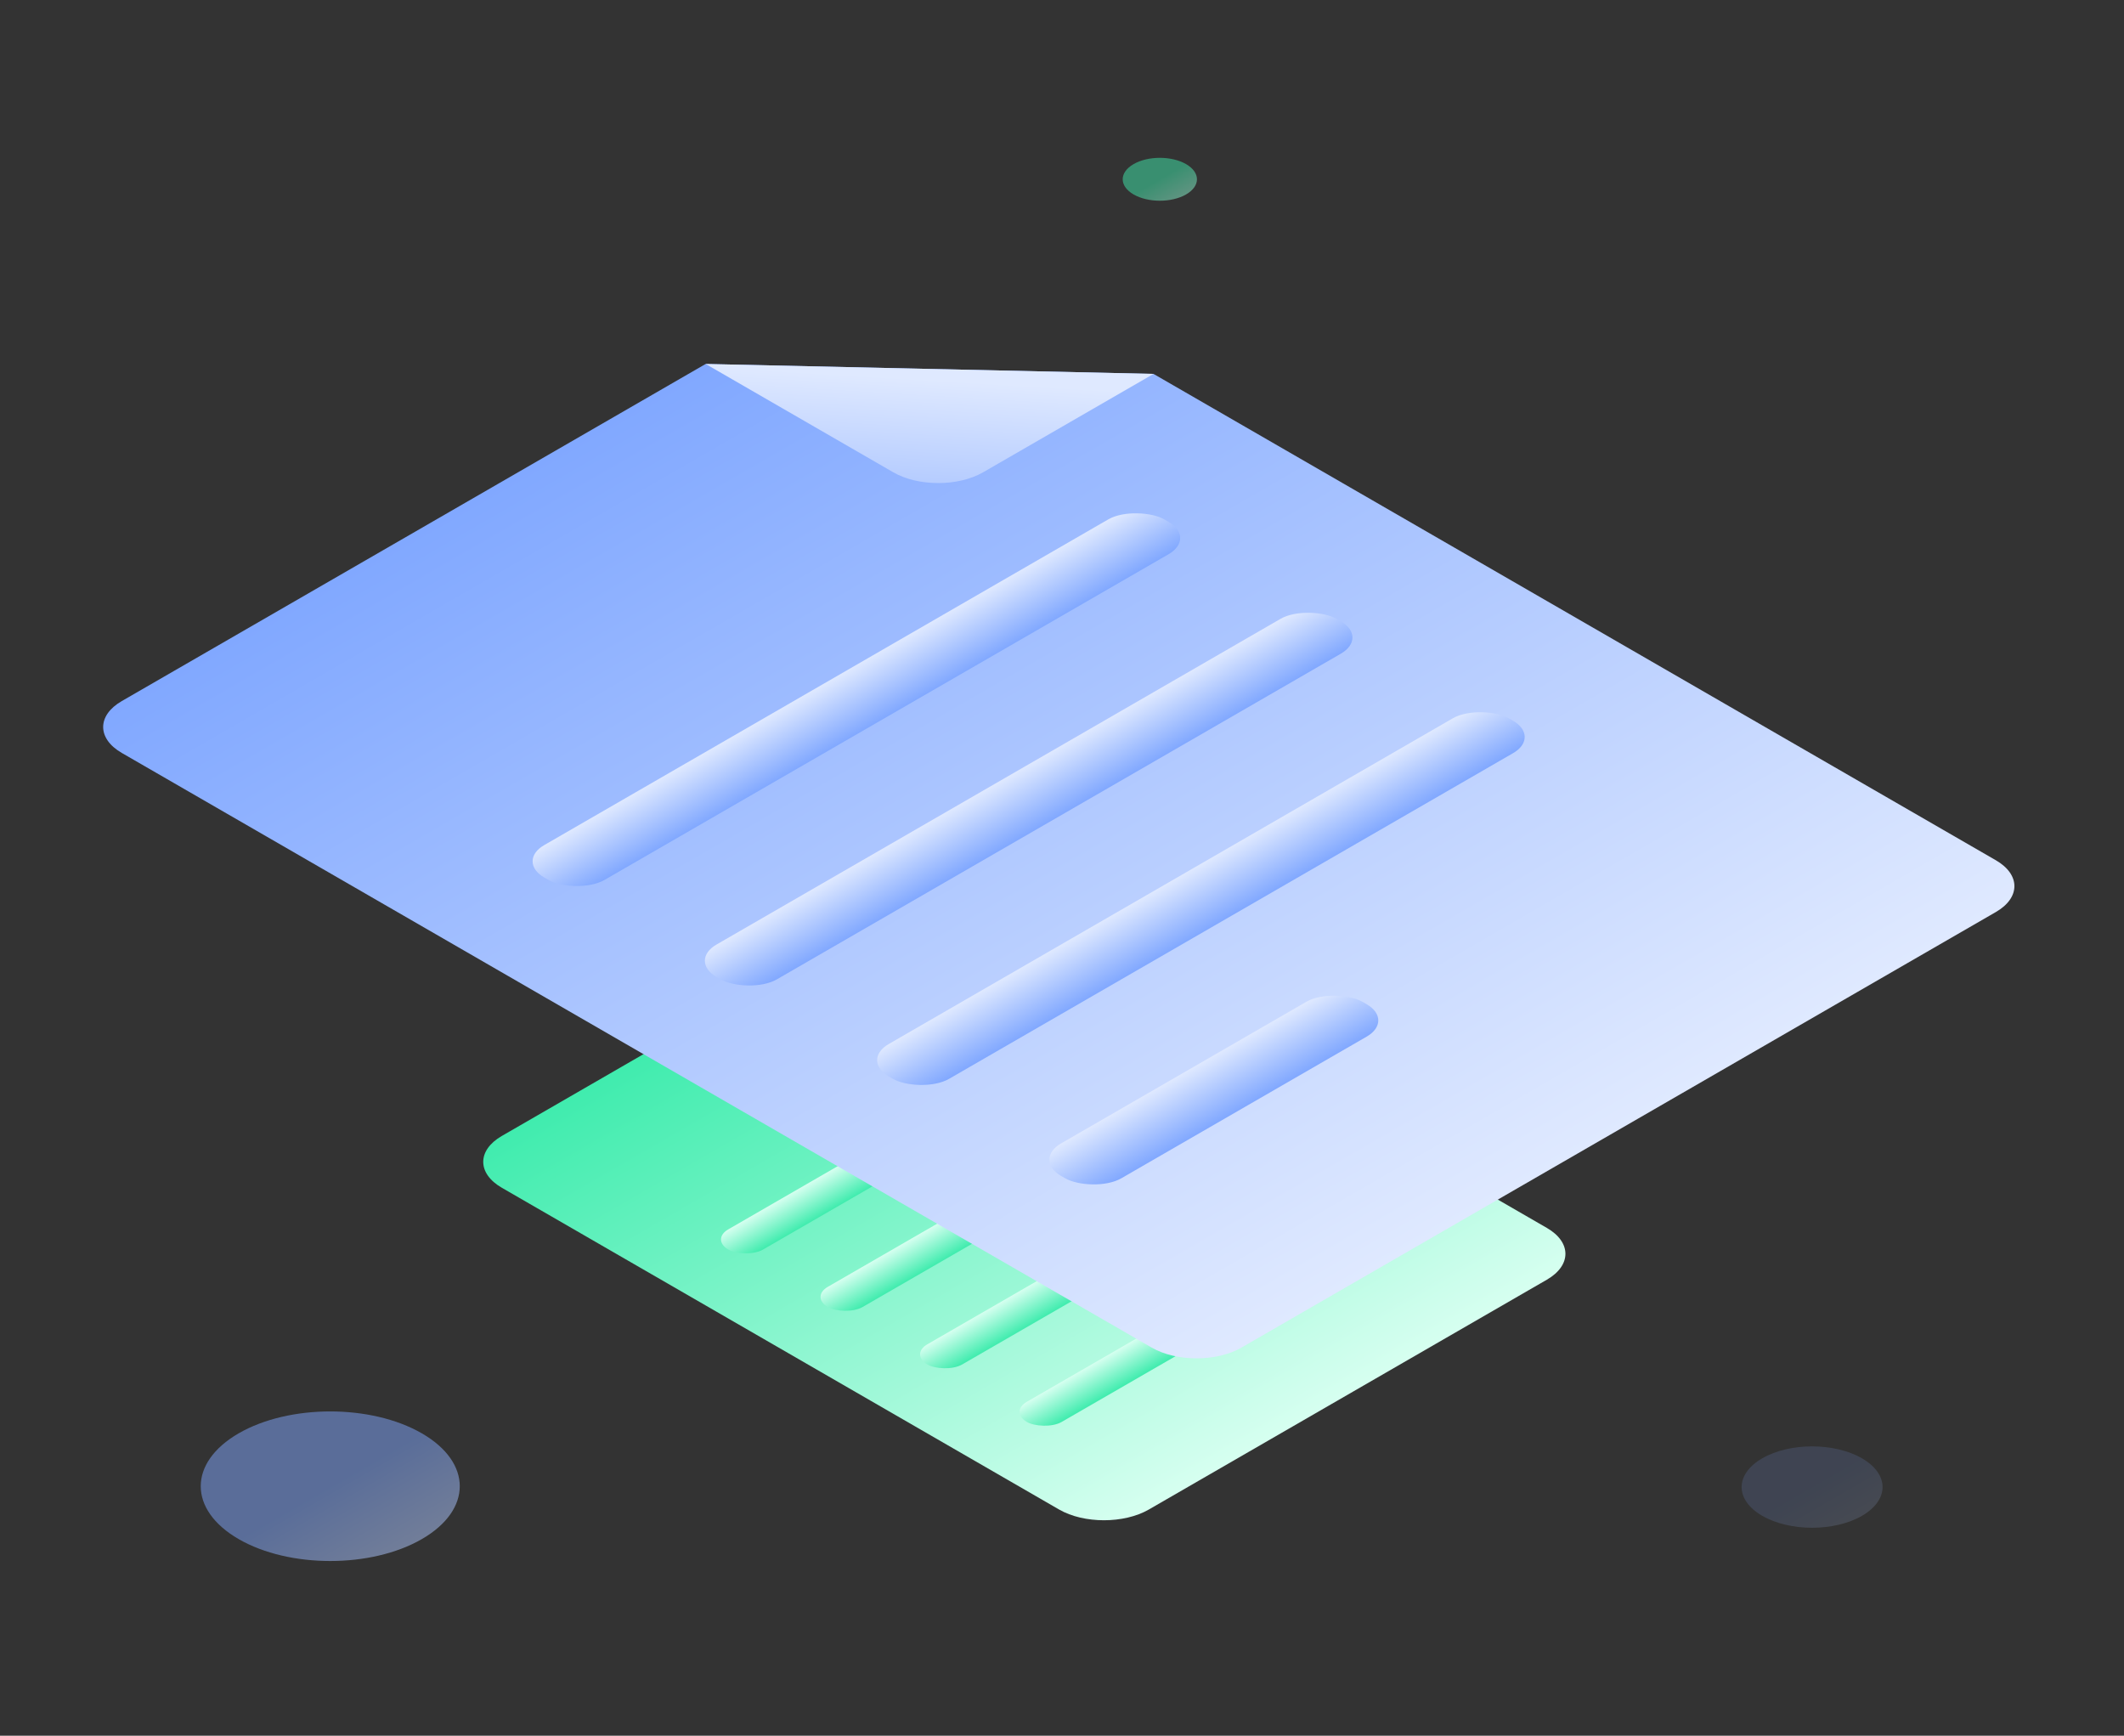 <svg width="328" height="268" viewBox="0 0 328 268" fill="none" xmlns="http://www.w3.org/2000/svg">
<rect x="0" y="0" width="328" height="268" fill="#333333" stroke="none"/>
<path d="M77.495 183.392C73.668 181.183 73.668 177.602 77.495 175.393L108.226 157.651L126.672 147.003L166.638 147.89L195.843 164.75L238.872 189.591C242.698 191.8 242.698 195.381 238.872 197.59L177.409 233.073C173.582 235.282 167.379 235.282 163.552 233.073L77.495 183.392Z" fill="url(#paint0_linear)"/>
<path d="M154.352 154.982L166.638 147.89L126.672 147.002L140.495 154.982C144.321 157.191 150.525 157.191 154.352 154.982Z" fill="url(#paint1_linear)"/>
<rect width="31.061" height="6.212" rx="3.106" transform="matrix(-0.866 0.5 -0.866 -0.5 188.158 205.57)" fill="url(#paint2_linear)"/>
<rect width="63.896" height="6.212" rx="3.106" transform="matrix(-0.866 0.5 -0.866 -0.5 201.224 180.28)" fill="url(#paint3_linear)"/>
<rect width="63.896" height="6.212" rx="3.106" transform="matrix(-0.866 0.5 -0.866 -0.5 185.852 171.406)" fill="url(#paint4_linear)"/>
<rect width="63.896" height="6.212" rx="3.106" transform="matrix(-0.866 0.5 -0.866 -0.5 170.48 162.532)" fill="url(#paint5_linear)"/>
<path d="M18.801 116.251C14.975 114.042 14.975 110.46 18.801 108.251L77.048 74.626L108.97 56.197L178.135 57.733L228.679 86.911L308.207 132.823C312.033 135.032 312.033 138.613 308.207 140.822L191.714 208.074C187.888 210.283 181.684 210.283 177.857 208.074L18.801 116.251Z" fill="url(#paint6_linear)"/>
<path d="M151.811 72.929L178.135 57.732L108.97 56.197L137.954 72.929C141.78 75.138 147.984 75.138 151.811 72.929Z" fill="url(#paint7_linear)"/>
<rect width="53.754" height="10.751" rx="5" transform="matrix(-0.866 0.5 -0.866 -0.5 215.379 157.555)" fill="url(#paint8_linear)"/>
<rect width="110.58" height="10.751" rx="5" transform="matrix(-0.866 0.5 -0.866 -0.5 237.989 113.786)" fill="url(#paint9_linear)"/>
<rect width="110.58" height="10.751" rx="5" transform="matrix(-0.866 0.5 -0.866 -0.5 211.388 98.429)" fill="url(#paint10_linear)"/>
<rect width="110.58" height="10.751" rx="5" transform="matrix(-0.866 0.5 -0.866 -0.5 184.785 83.072)" fill="url(#paint11_linear)"/>
<g opacity="0.5">
<circle r="16.33" transform="matrix(0.866 -0.5 0.866 0.5 51 229.475)" fill="url(#paint12_linear)"/>
<circle opacity="0.3" r="8.884" transform="matrix(0.866 -0.5 0.866 0.5 279.835 229.606)" fill="url(#paint13_linear)"/>
</g>
<g opacity="0.5">
<circle r="4.681" transform="matrix(-0.866 0.5 0.866 0.5 179.107 27.681)" fill="url(#paint14_linear)"/>
</g>
<defs>
<linearGradient id="paint0_linear" x1="108.226" y1="157.651" x2="158.177" y2="244.176" gradientUnits="userSpaceOnUse">
<stop stop-color="#40ECAE"/>
<stop offset="1" stop-color="#D6FFF0"/>
</linearGradient>
<linearGradient id="paint1_linear" x1="136.279" y1="141.456" x2="146.653" y2="159.427" gradientUnits="userSpaceOnUse">
<stop stop-color="#40ECAE"/>
<stop offset="1" stop-color="#D6FFF0"/>
</linearGradient>
<linearGradient id="paint2_linear" x1="15.53" y1="0" x2="15.53" y2="6.212" gradientUnits="userSpaceOnUse">
<stop stop-color="#40ECAE"/>
<stop offset="1" stop-color="#D6FFF0"/>
</linearGradient>
<linearGradient id="paint3_linear" x1="31.948" y1="0" x2="31.948" y2="6.212" gradientUnits="userSpaceOnUse">
<stop stop-color="#40ECAE"/>
<stop offset="1" stop-color="#D6FFF0"/>
</linearGradient>
<linearGradient id="paint4_linear" x1="31.948" y1="0" x2="31.948" y2="6.212" gradientUnits="userSpaceOnUse">
<stop stop-color="#40ECAE"/>
<stop offset="1" stop-color="#D6FFF0"/>
</linearGradient>
<linearGradient id="paint5_linear" x1="31.948" y1="0" x2="31.948" y2="6.212" gradientUnits="userSpaceOnUse">
<stop stop-color="#40ECAE"/>
<stop offset="1" stop-color="#D6FFF0"/>
</linearGradient>
<linearGradient id="paint6_linear" x1="77.048" y1="74.626" x2="163.493" y2="224.366" gradientUnits="userSpaceOnUse">
<stop stop-color="#81A8FF"/>
<stop offset="1" stop-color="#DFE9FF"/>
</linearGradient>
<linearGradient id="paint7_linear" x1="168.999" y1="96" x2="171.148" y2="60.241" gradientUnits="userSpaceOnUse">
<stop stop-color="#81A8FF"/>
<stop offset="1" stop-color="#DFE9FF"/>
</linearGradient>
<linearGradient id="paint8_linear" x1="26.877" y1="0" x2="26.877" y2="10.751" gradientUnits="userSpaceOnUse">
<stop stop-color="#81A8FF"/>
<stop offset="1" stop-color="#DFE9FF"/>
</linearGradient>
<linearGradient id="paint9_linear" x1="55.29" y1="0" x2="55.29" y2="10.751" gradientUnits="userSpaceOnUse">
<stop stop-color="#81A8FF"/>
<stop offset="1" stop-color="#DFE9FF"/>
</linearGradient>
<linearGradient id="paint10_linear" x1="55.29" y1="0" x2="55.29" y2="10.751" gradientUnits="userSpaceOnUse">
<stop stop-color="#81A8FF"/>
<stop offset="1" stop-color="#DFE9FF"/>
</linearGradient>
<linearGradient id="paint11_linear" x1="55.29" y1="0" x2="55.29" y2="10.751" gradientUnits="userSpaceOnUse">
<stop stop-color="#81A8FF"/>
<stop offset="1" stop-color="#DFE9FF"/>
</linearGradient>
<linearGradient id="paint12_linear" x1="16.33" y1="0" x2="16.33" y2="32.659" gradientUnits="userSpaceOnUse">
<stop stop-color="#81A8FF"/>
<stop offset="1" stop-color="#DFE9FF"/>
</linearGradient>
<linearGradient id="paint13_linear" x1="8.884" y1="0" x2="8.884" y2="17.767" gradientUnits="userSpaceOnUse">
<stop stop-color="#81A8FF"/>
<stop offset="1" stop-color="#DFE9FF"/>
</linearGradient>
<linearGradient id="paint14_linear" x1="4.681" y1="0" x2="4.681" y2="9.362" gradientUnits="userSpaceOnUse">
<stop stop-color="#40ECAE"/>
<stop offset="1" stop-color="#D6FFF0"/>
</linearGradient>
</defs>
</svg>

